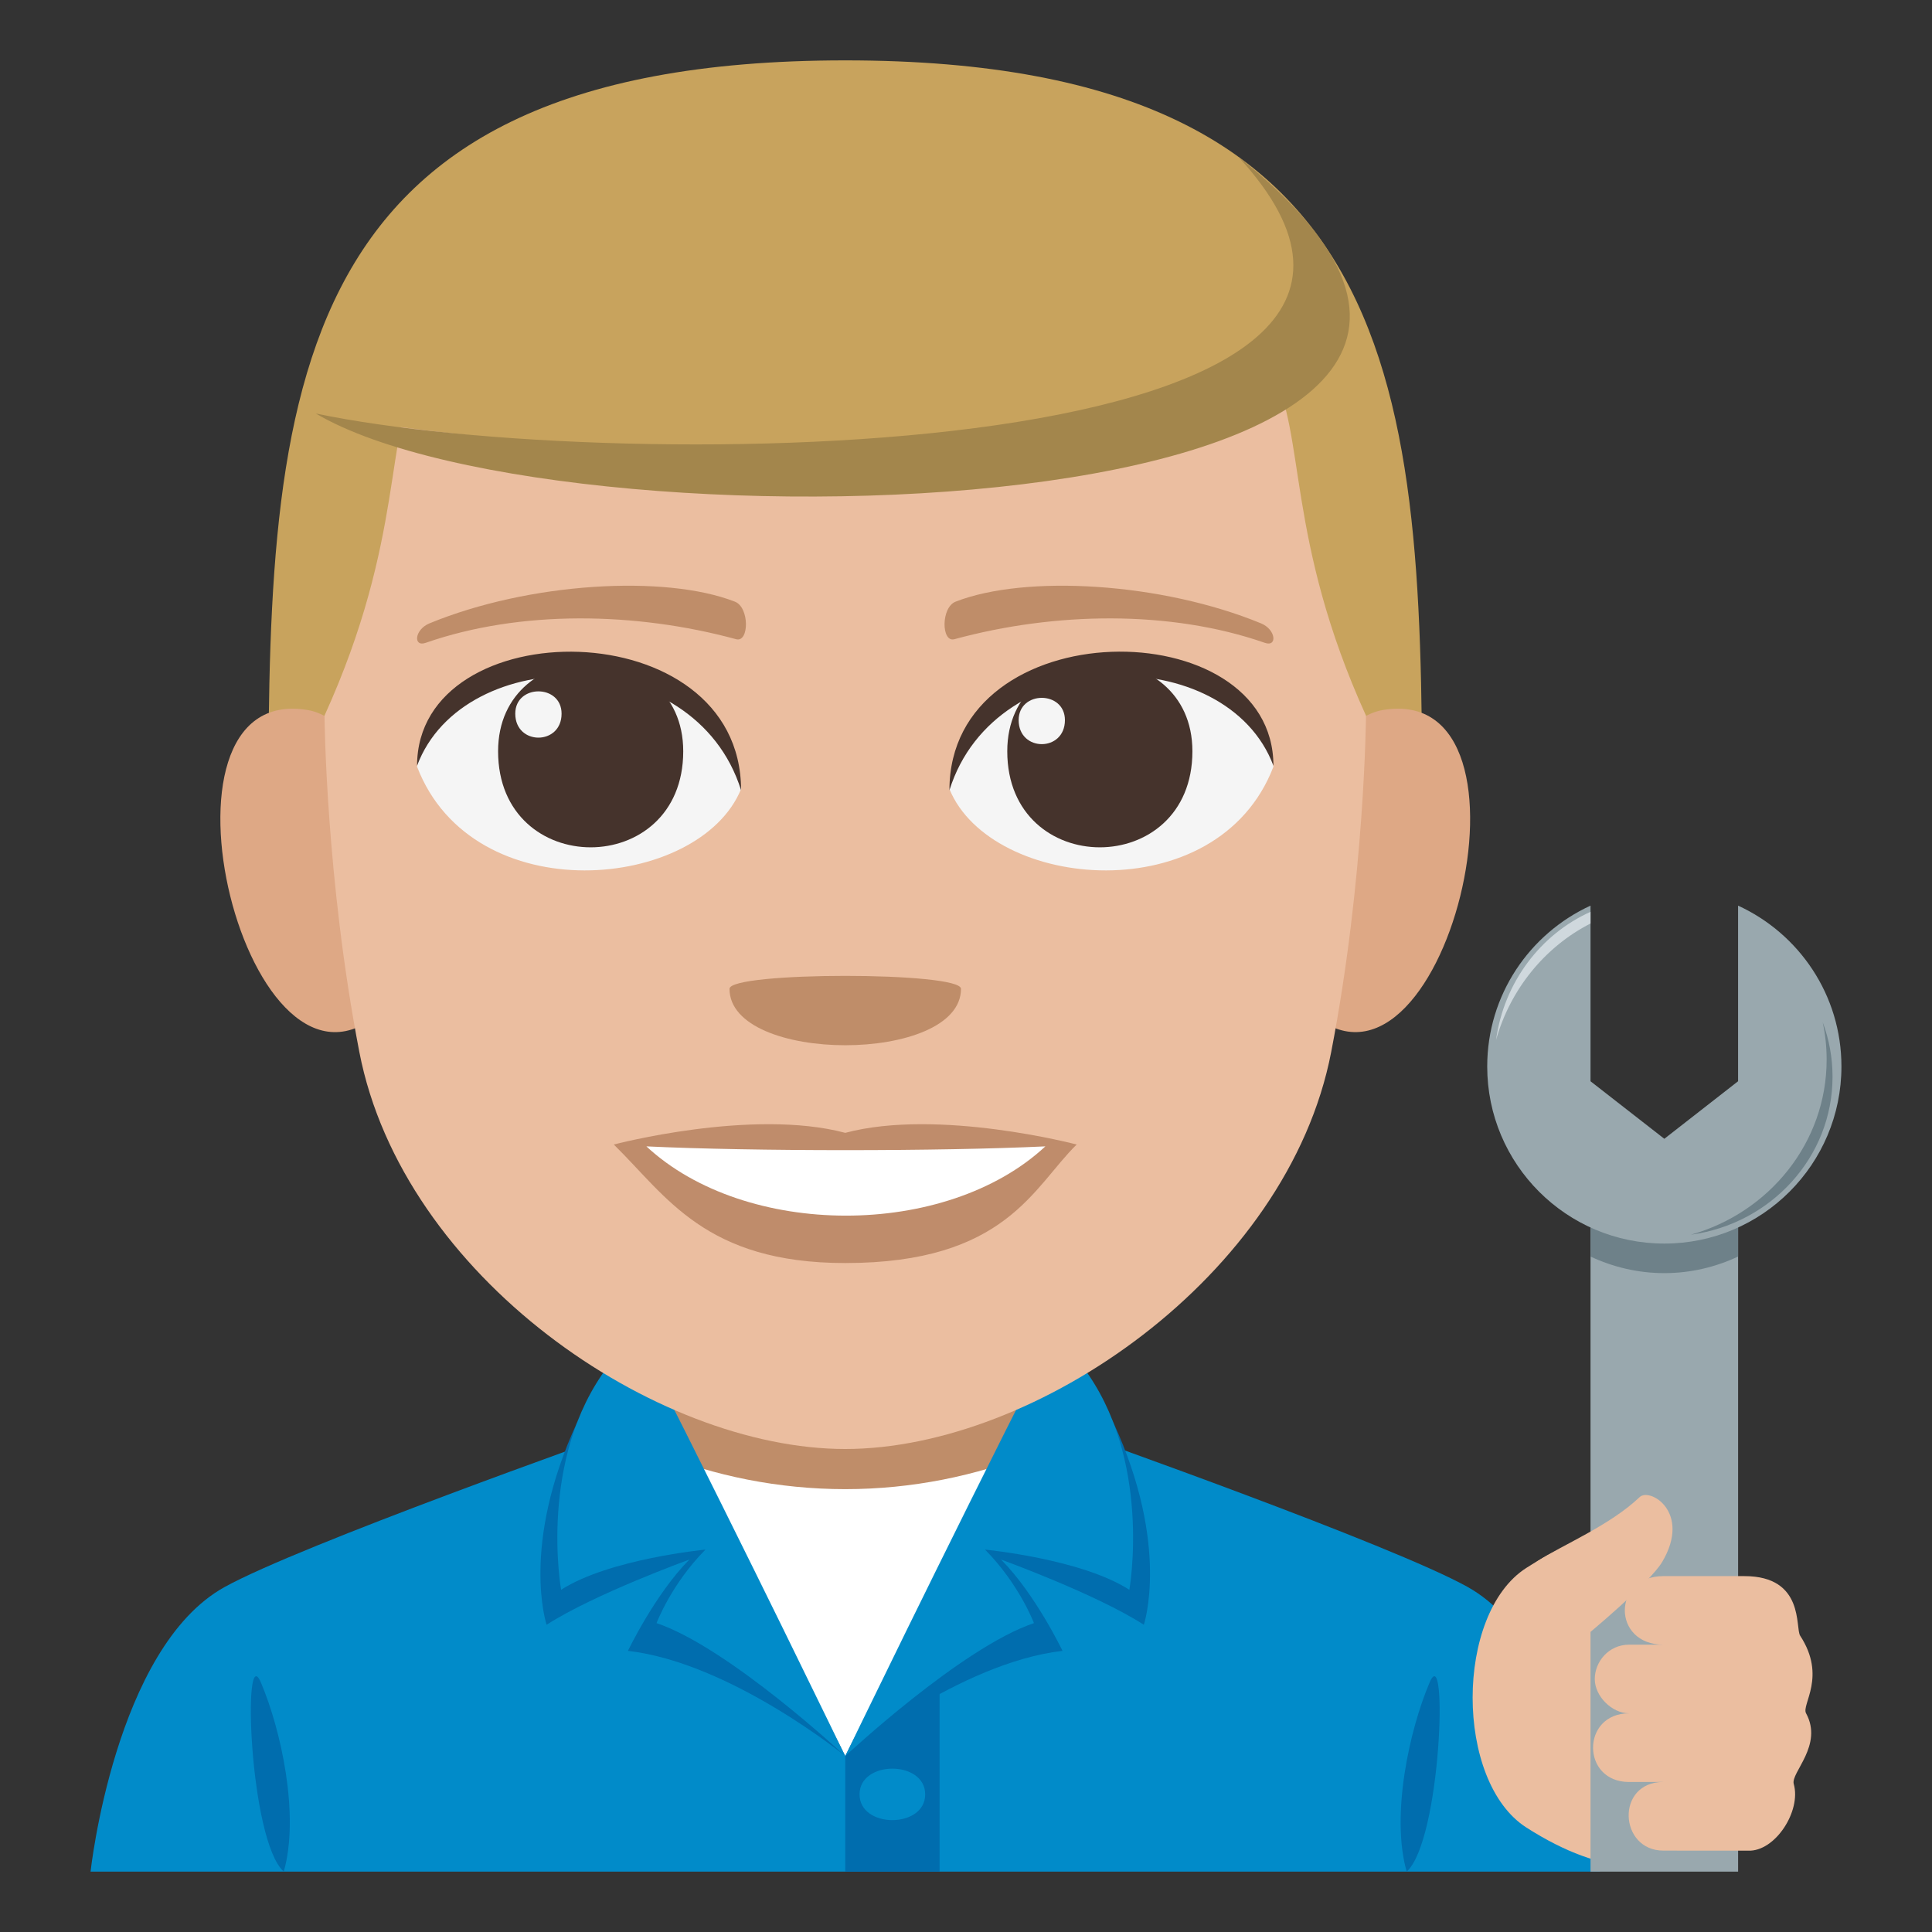 <?xml version="1.0" encoding="utf-8"?>
<!-- Generator: Adobe Illustrator 15.0.0, SVG Export Plug-In . SVG Version: 6.00 Build 0)  -->
<!DOCTYPE svg PUBLIC "-//W3C//DTD SVG 1.1//EN" "http://www.w3.org/Graphics/SVG/1.1/DTD/svg11.dtd">
<svg version="1.1" id="Layer_1" xmlns="http://www.w3.org/2000/svg" xmlns:xlink="http://www.w3.org/1999/xlink" x="0px" y="0px"
	 width="64px" height="64px" viewBox="0 0 64 64" enable-background="new 0 0 64 64" xml:space="preserve">
<rect x="0" y="0" width="64" height="64" fill="#333333" stroke="none"/>
<path fill="#018BC9" d="M7.434,52.576c2.5-1.389,12.877-5.061,12.877-5.061H35.77c0,0,10.367,3.664,12.854,5.059
	C52.238,54.596,53,62,53,62H3C3,62,3.805,54.59,7.434,52.576"/>
<rect x="21.021" y="44.094" fill="#BF8D69" width="13.955" height="7.063"/>
<path fill="#006DAE" d="M9.4,62c0.533-1.867-0.092-4.705-0.758-6.266C8.025,54.277,8.258,60.973,9.4,62"/>
<path fill="#006DAE" d="M46.598,62c-0.533-1.867,0.094-4.705,0.76-6.266C47.975,54.277,47.74,60.973,46.598,62"/>
<rect x="28" y="55.111" fill="#006DAE" width="3.125" height="6.889"/>
<path fill="#018BC9" d="M30.648,59.441c0,1.137-2.174,1.137-2.174,0S30.648,58.305,30.648,59.441z"/>
<path fill="#FFFFFF" d="M34.25,48.125c-1.918,0.766-4.041,1.205-6.25,1.205s-4.334-0.439-6.25-1.205L28,58.172L34.25,48.125z"/>
<path fill="#006DAE" d="M19.119,47.119c-1.893,4.092-1.012,6.703-1.012,6.703c1.596-1.025,4.727-2.158,4.729-2.16
	c-1.135,1.145-2.035,3.025-2.035,3.025c3.4,0.389,7.199,3.484,7.199,3.484S22.715,47.287,19.119,47.119z"/>
<path fill="#018BC9" d="M21.482,45.006c0,0-0.934-0.275-1.332,0.242c-2.342,3.07-1.563,7.416-1.563,7.416
	c1.596-1.027,4.781-1.33,4.783-1.332c-1.137,1.146-1.621,2.436-1.621,2.436c2.402,0.811,6.25,4.404,6.25,4.404
	S24.787,51.525,21.482,45.006z"/>
<path fill="#006DAE" d="M36.879,47.119c1.893,4.092,1.012,6.703,1.012,6.703c-1.594-1.025-4.727-2.158-4.729-2.16
	c1.137,1.145,2.035,3.025,2.035,3.025C31.797,55.076,28,58.172,28,58.172S33.283,47.287,36.879,47.119z"/>
<path fill="#018BC9" d="M34.516,45.006c0,0,0.934-0.275,1.332,0.242c2.342,3.07,1.563,7.416,1.563,7.416
	c-1.594-1.027-4.781-1.33-4.781-1.332c1.135,1.146,1.621,2.436,1.621,2.436C31.846,54.578,28,58.172,28,58.172
	S31.211,51.525,34.516,45.006z"/>
<path fill="#EBBEA0" d="M50.557,60.535c-2.365-1.521-2.367-7.074,0.002-8.594C61.039,45.221,61.037,67.258,50.557,60.535z"/>
<rect x="52.688" y="38.531" fill="#99A8AE" width="4.889" height="23.469"/>
<path fill="#6E8189" d="M52.688,41.625c0.744,0.348,1.57,0.549,2.445,0.549s1.701-0.201,2.443-0.549v-2.471h-4.889V41.625z"/>
<path fill="#99A8AE" d="M57.576,30v5.818l-2.443,1.906l-2.445-1.906V30c-2.018,0.928-3.422,2.961-3.422,5.328
	c0,3.24,2.627,5.867,5.867,5.867S61,38.568,61,35.328C61,32.961,59.596,30.928,57.576,30z"/>
<path fill="#6E8189" d="M60.51,35.1c0-0.424-0.045-0.84-0.131-1.238c0.211,0.563,0.326,1.17,0.326,1.805
	c0,2.666-2.039,4.871-4.691,5.234C58.609,40.168,60.51,37.85,60.51,35.1z"/>
<path fill="#CFD8DD" d="M52.688,30.205c-1.652,0.744-2.865,2.334-3.129,4.242c0.479-1.691,1.627-3.088,3.129-3.855V30.205z"/>
<path fill="#EBBEA0" d="M57.785,52.211h-2.682c-1.705,0-1.705,2.271,0,2.271h-1.137c-0.682,0-1.137,0.57-1.137,1.139
	s0.568,1.135,1.137,1.135c-1.592,0-1.592,2.275,0,2.275l1.137-0.002c-1.592,0-1.477,2.275,0,2.275l2.805,0.002
	c0.896,0.037,1.768-1.314,1.512-2.211c-0.105-0.373,0.988-1.279,0.408-2.34c-0.16-0.289,0.691-1.213-0.195-2.57
	C59.465,53.934,59.789,52.211,57.785,52.211z"/>
<path fill="#EBBEA0" d="M50.938,51.709c-1.09,0.709,1.15,2.752,1.627,2.453c0,0,2.086-1.727,2.498-2.422
	c0.973-1.646-0.408-2.471-0.748-2.146C53.326,50.537,51.727,51.195,50.938,51.709z"/>
<path fill="#C8A35D" d="M28,2C8.891,2,8.886,13.498,8.886,27.875h38.227C47.113,13.498,47.109,2,28,2z"/>
<path fill="#DEA885" d="M12.681,33.463c2.071-1.926,0.191-9.488-2.479-9.941C4.498,22.547,8.215,37.623,12.681,33.463z"/>
<path fill="#DEA885" d="M43.319,33.463c-2.07-1.926-0.191-9.488,2.479-9.941C51.501,22.547,47.787,37.621,43.319,33.463z"/>
<path fill="#EBBEA0" d="M28,9.666c-19.963,0-11.92,2.313-17.25,14.039c0,0,0.039,5.379,1.154,11.146C13.344,42.289,21.713,48,28,48
	c6.289,0,14.657-5.711,16.097-13.148c1.116-5.768,1.153-11.146,1.153-11.146C39.921,11.979,47.965,9.666,28,9.666z"/>
<path fill="#F5F5F5" d="M42.184,25.398c-1.847,4.811-9.357,4.104-10.733,0.74C32.495,20.734,41.168,20.271,42.184,25.398z"/>
<path fill="#45332C" d="M33.367,24.887c0,4.242,6.133,4.242,6.133,0C39.5,20.949,33.367,20.949,33.367,24.887z"/>
<path fill="#45332C" d="M42.184,25.365c0-5.166-10.733-5.166-10.733,0.814C32.983,21.275,40.65,21.275,42.184,25.365z"/>
<path fill="#F5F5F5" d="M13.816,25.398c1.847,4.811,9.359,4.104,10.733,0.74C23.505,20.734,14.833,20.271,13.816,25.398z"/>
<path fill="#45332C" d="M22.633,24.887c0,4.242-6.133,4.242-6.133,0C16.5,20.949,22.633,20.949,22.633,24.887z"/>
<path fill="#45332C" d="M13.816,25.365c0-5.164,10.733-5.164,10.733,0.813C23.018,21.275,15.35,21.275,13.816,25.365z"/>
<path fill="#F5F5F5" d="M33.744,23.855c0,1.061,1.533,1.061,1.533,0C35.277,22.871,33.744,22.871,33.744,23.855z"/>
<path fill="#F5F5F5" d="M18.603,23.641c0,1.059-1.534,1.059-1.534,0C17.069,22.656,18.603,22.656,18.603,23.641z"/>
<path fill="#BF8C6B" d="M28,37.527c-3.089-0.822-7.667,0.387-7.667,0.387c1.744,1.709,3.021,3.926,7.667,3.926
	c5.323,0,6.227-2.518,7.666-3.926C35.666,37.914,31.084,36.705,28,37.527z"/>
<path fill="#FFFFFF" d="M21.413,37.975c3.281,3.051,9.916,3.068,13.216,0C31.128,38.141,24.937,38.143,21.413,37.975z"/>
<path fill="#BF8D69" d="M41.774,20.65c-3.294-1.357-7.804-1.623-10.119-0.719c-0.488,0.191-0.474,1.361-0.041,1.244
	c3.319-0.904,7.14-0.975,10.284,0.119C42.32,21.443,42.27,20.854,41.774,20.65z"/>
<path fill="#BF8D69" d="M14.226,20.65c3.294-1.357,7.803-1.623,10.119-0.719c0.488,0.191,0.473,1.361,0.041,1.244
	c-3.32-0.904-7.141-0.975-10.283,0.119C13.68,21.443,13.73,20.854,14.226,20.65z"/>
<path fill="#C8A35D" d="M43.265,7.904c7.12,9.766-25.929,7.219-32.804,5.793C10.46,13.697,20.557-0.072,43.265,7.904z"/>
<path fill="#A3864C" d="M10.46,13.697c9.873,2.078,40.059,1.789,30.558-8.506C56.509,17.549,18.821,18.648,10.46,13.697z"/>
<path fill="#BF8D69" d="M31.834,32.756c0,2.492-7.668,2.492-7.668,0C24.166,32.184,31.834,32.184,31.834,32.756z"/>
</svg>
